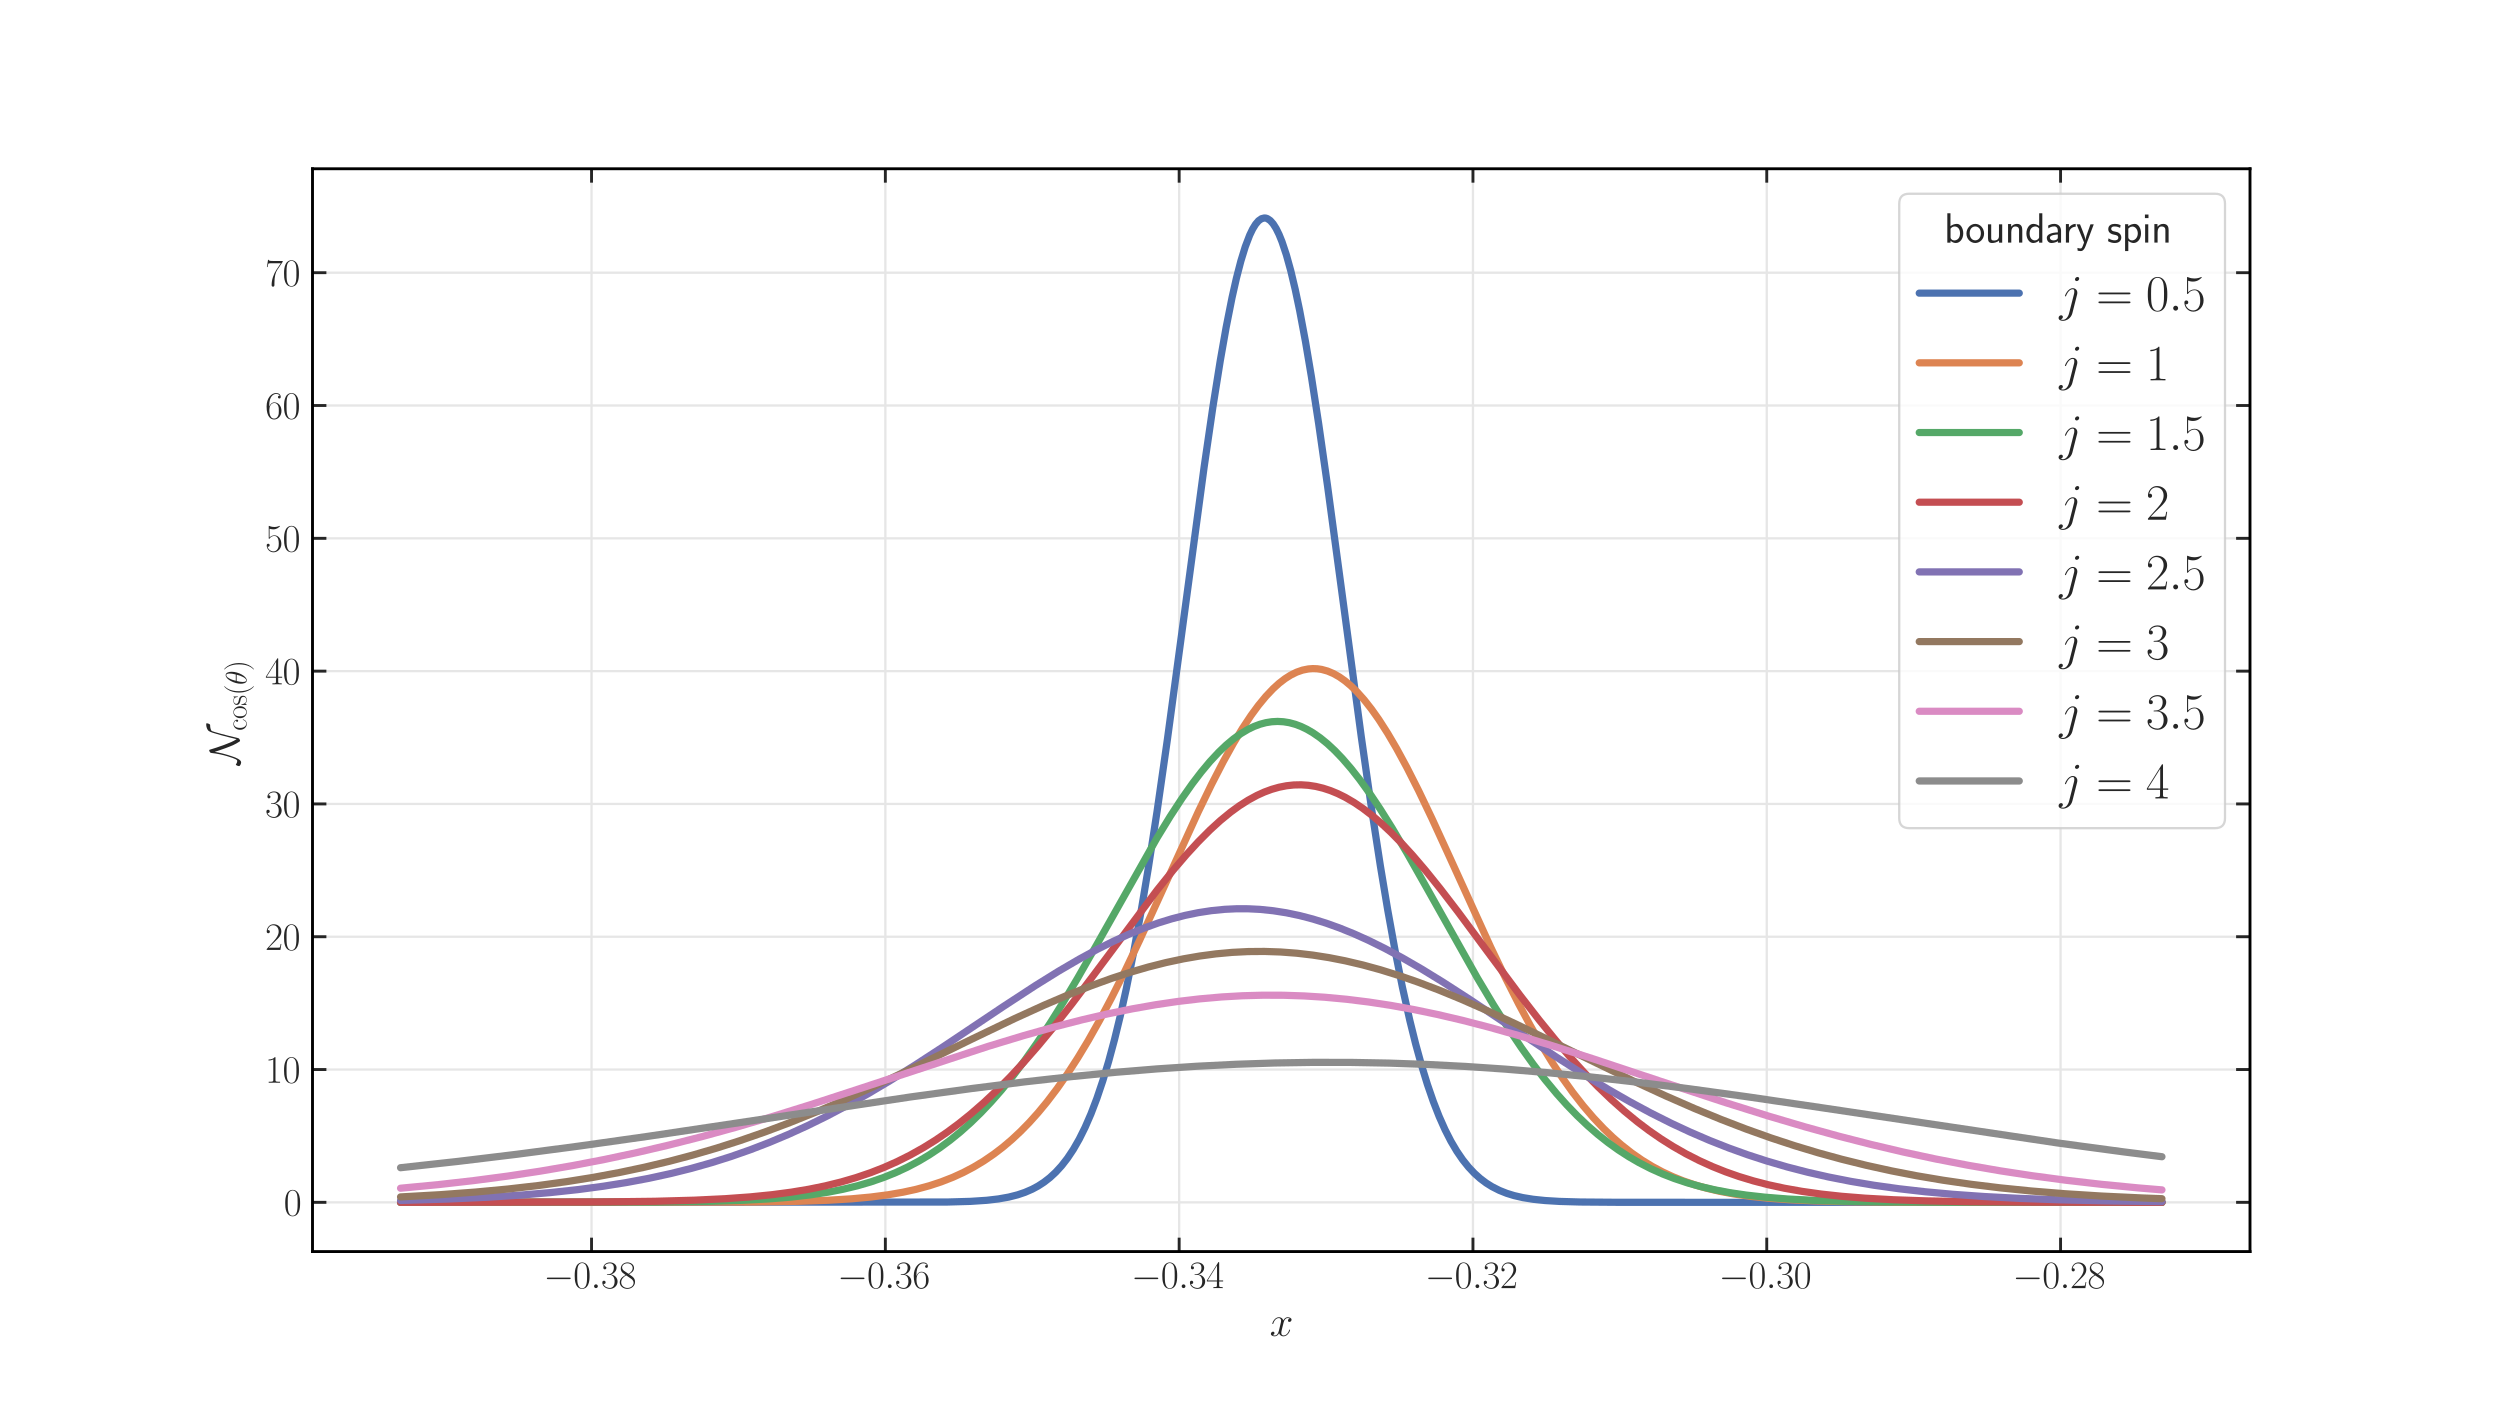 <?xml version="1.0" encoding="utf-8" standalone="no"?>
<!DOCTYPE svg PUBLIC "-//W3C//DTD SVG 1.1//EN"
  "http://www.w3.org/Graphics/SVG/1.1/DTD/svg11.dtd">
<svg xmlns:xlink="http://www.w3.org/1999/xlink" width="864pt" height="486pt" viewBox="0 0 864 486" xmlns="http://www.w3.org/2000/svg" version="1.1">
 <defs>
  <style type="text/css">*{stroke-linejoin: round; stroke-linecap: butt}</style>
 </defs>
 <g id="figure_1">
  <g id="patch_1">
   <path d="M 0 486 
L 864 486 
L 864 0 
L 0 0 
z
" style="fill: #ffffff"/>
  </g>
  <g id="axes_1">
   <g id="patch_2">
    <path d="M 108 432.54 
L 777.6 432.54 
L 777.6 58.32 
L 108 58.32 
z
" style="fill: #ffffff"/>
   </g>
   <g id="matplotlib.axis_1">
    <g id="xtick_1">
     <g id="line2d_1">
      <path d="M 204.437 432.54 
L 204.437 58.32 
" clip-path="url(#p9a3d0791ea)" style="fill: none; stroke: #e6e6e6; stroke-width: 0.8; stroke-linecap: round"/>
     </g>
     <g id="line2d_2">
      <defs>
       <path id="m552bf33a41" d="M 0 0 
L 0 -4.8 
" style="stroke: #262626"/>
      </defs>
      <g>
       <use xlink:href="#m552bf33a41" x="204.437" y="432.54" style="fill: #262626; stroke: #262626"/>
      </g>
     </g>
     <g id="line2d_3">
      <defs>
       <path id="m130a69d80a" d="M 0 0 
L 0 4.8 
" style="stroke: #262626"/>
      </defs>
      <g>
       <use xlink:href="#m130a69d80a" x="204.437" y="58.32" style="fill: #262626; stroke: #262626"/>
      </g>
     </g>
     <g id="text_1">
      <!-- $\mathdefault{−0.38}$ -->
      <g style="fill: #262626" transform="translate(187.877 445.172) scale(0.132 -0.132)">
       <defs>
        <path id="CMSY10-0" d="M 4218 1472 
C 4326 1472 4442 1472 4442 1600 
C 4442 1728 4326 1728 4218 1728 
L 755 1728 
C 646 1728 531 1728 531 1600 
C 531 1472 646 1472 755 1472 
L 4218 1472 
z
" transform="scale(0.016)"/>
        <path id="CMR17-30" d="M 2688 2038 
C 2688 2430 2682 3099 2413 3613 
C 2176 4063 1798 4224 1466 4224 
C 1158 4224 768 4082 525 3620 
C 269 3137 243 2539 243 2038 
C 243 1671 250 1112 448 623 
C 723 -39 1216 -128 1466 -128 
C 1760 -128 2208 -7 2470 604 
C 2662 1048 2688 1568 2688 2038 
z
M 1466 -26 
C 1056 -26 813 328 723 816 
C 653 1196 653 1749 653 2109 
C 653 2604 653 3015 736 3407 
C 858 3954 1216 4121 1466 4121 
C 1728 4121 2067 3947 2189 3420 
C 2272 3054 2278 2623 2278 2109 
C 2278 1691 2278 1176 2202 797 
C 2067 96 1690 -26 1466 -26 
z
" transform="scale(0.016)"/>
        <path id="CMMI12-3a" d="M 1178 307 
C 1178 492 1024 620 870 620 
C 685 620 557 467 557 313 
C 557 128 710 0 864 0 
C 1050 0 1178 153 1178 307 
z
" transform="scale(0.016)"/>
        <path id="CMR17-33" d="M 1414 2176 
C 1984 2176 2234 1673 2234 1094 
C 2234 322 1824 25 1453 25 
C 1114 25 563 193 390 691 
C 422 678 454 678 486 678 
C 640 678 755 780 755 947 
C 755 1132 614 1216 486 1216 
C 378 1216 211 1164 211 927 
C 211 335 787 -128 1466 -128 
C 2176 -128 2720 432 2720 1087 
C 2720 1718 2208 2176 1600 2246 
C 2086 2347 2554 2776 2554 3353 
C 2554 3856 2048 4224 1472 4224 
C 890 4224 378 3862 378 3347 
C 378 3123 544 3084 627 3084 
C 762 3084 877 3167 877 3334 
C 877 3500 762 3584 627 3584 
C 602 3584 570 3584 544 3571 
C 730 3999 1235 4076 1459 4076 
C 1683 4076 2106 3966 2106 3347 
C 2106 3167 2080 2851 1862 2574 
C 1670 2329 1453 2316 1242 2297 
C 1210 2297 1062 2284 1037 2284 
C 992 2278 966 2272 966 2227 
C 966 2182 973 2176 1101 2176 
L 1414 2176 
z
" transform="scale(0.016)"/>
        <path id="CMR17-38" d="M 1741 2289 
C 2144 2494 2554 2803 2554 3298 
C 2554 3884 1990 4224 1472 4224 
C 890 4224 378 3800 378 3215 
C 378 3054 416 2777 666 2533 
C 730 2469 998 2276 1171 2154 
C 883 2006 211 1652 211 945 
C 211 282 838 -128 1459 -128 
C 2144 -128 2720 366 2720 1022 
C 2720 1607 2330 1877 2074 2051 
L 1741 2289 
z
M 902 2855 
C 851 2887 595 3086 595 3388 
C 595 3781 998 4076 1459 4076 
C 1965 4076 2336 3716 2336 3298 
C 2336 2700 1670 2359 1638 2359 
C 1632 2359 1626 2359 1574 2398 
L 902 2855 
z
M 2080 1536 
C 2176 1466 2483 1253 2483 861 
C 2483 385 2010 25 1472 25 
C 890 25 448 443 448 951 
C 448 1459 838 1884 1280 2083 
L 2080 1536 
z
" transform="scale(0.016)"/>
       </defs>
       <use xlink:href="#CMSY10-0" transform="scale(0.996)"/>
       <use xlink:href="#CMR17-30" transform="translate(77.487 0) scale(0.996)"/>
       <use xlink:href="#CMMI12-3a" transform="translate(123.178 0) scale(0.996)"/>
       <use xlink:href="#CMR17-33" transform="translate(150.275 0) scale(0.996)"/>
       <use xlink:href="#CMR17-38" transform="translate(195.966 0) scale(0.996)"/>
      </g>
     </g>
    </g>
    <g id="xtick_2">
     <g id="line2d_4">
      <path d="M 305.976 432.54 
L 305.976 58.32 
" clip-path="url(#p9a3d0791ea)" style="fill: none; stroke: #e6e6e6; stroke-width: 0.8; stroke-linecap: round"/>
     </g>
     <g id="line2d_5">
      <g>
       <use xlink:href="#m552bf33a41" x="305.976" y="432.54" style="fill: #262626; stroke: #262626"/>
      </g>
     </g>
     <g id="line2d_6">
      <g>
       <use xlink:href="#m130a69d80a" x="305.976" y="58.32" style="fill: #262626; stroke: #262626"/>
      </g>
     </g>
     <g id="text_2">
      <!-- $\mathdefault{−0.36}$ -->
      <g style="fill: #262626" transform="translate(289.416 445.172) scale(0.132 -0.132)">
       <defs>
        <path id="CMR17-36" d="M 678 2198 
C 678 3712 1395 4076 1811 4076 
C 1946 4076 2272 4049 2400 3782 
C 2298 3782 2106 3782 2106 3558 
C 2106 3385 2246 3328 2336 3328 
C 2394 3328 2566 3353 2566 3571 
C 2566 3987 2246 4224 1805 4224 
C 1043 4224 243 3411 243 2011 
C 243 257 966 -128 1478 -128 
C 2099 -128 2688 431 2688 1295 
C 2688 2101 2170 2688 1517 2688 
C 1126 2688 838 2430 678 1979 
L 678 2198 
z
M 1478 25 
C 691 25 691 1212 691 1450 
C 691 1914 909 2585 1504 2585 
C 1613 2585 1926 2585 2138 2140 
C 2253 1889 2253 1624 2253 1302 
C 2253 954 2253 696 2118 438 
C 1978 173 1773 25 1478 25 
z
" transform="scale(0.016)"/>
       </defs>
       <use xlink:href="#CMSY10-0" transform="scale(0.996)"/>
       <use xlink:href="#CMR17-30" transform="translate(77.487 0) scale(0.996)"/>
       <use xlink:href="#CMMI12-3a" transform="translate(123.178 0) scale(0.996)"/>
       <use xlink:href="#CMR17-33" transform="translate(150.275 0) scale(0.996)"/>
       <use xlink:href="#CMR17-36" transform="translate(195.966 0) scale(0.996)"/>
      </g>
     </g>
    </g>
    <g id="xtick_3">
     <g id="line2d_7">
      <path d="M 407.515 432.54 
L 407.515 58.32 
" clip-path="url(#p9a3d0791ea)" style="fill: none; stroke: #e6e6e6; stroke-width: 0.8; stroke-linecap: round"/>
     </g>
     <g id="line2d_8">
      <g>
       <use xlink:href="#m552bf33a41" x="407.515" y="432.54" style="fill: #262626; stroke: #262626"/>
      </g>
     </g>
     <g id="line2d_9">
      <g>
       <use xlink:href="#m130a69d80a" x="407.515" y="58.32" style="fill: #262626; stroke: #262626"/>
      </g>
     </g>
     <g id="text_3">
      <!-- $\mathdefault{−0.34}$ -->
      <g style="fill: #262626" transform="translate(390.955 445.172) scale(0.132 -0.132)">
       <defs>
        <path id="CMR17-34" d="M 2150 4147 
C 2150 4281 2144 4288 2029 4288 
L 128 1254 
L 128 1088 
L 1779 1088 
L 1779 460 
C 1779 230 1766 166 1318 166 
L 1197 166 
L 1197 0 
C 1402 12 1747 12 1965 12 
C 2182 12 2528 12 2733 0 
L 2733 166 
L 2611 166 
C 2163 166 2150 230 2150 460 
L 2150 1088 
L 2803 1088 
L 2803 1254 
L 2150 1254 
L 2150 4147 
z
M 1798 3723 
L 1798 1254 
L 256 1254 
L 1798 3723 
z
" transform="scale(0.016)"/>
       </defs>
       <use xlink:href="#CMSY10-0" transform="scale(0.996)"/>
       <use xlink:href="#CMR17-30" transform="translate(77.487 0) scale(0.996)"/>
       <use xlink:href="#CMMI12-3a" transform="translate(123.178 0) scale(0.996)"/>
       <use xlink:href="#CMR17-33" transform="translate(150.275 0) scale(0.996)"/>
       <use xlink:href="#CMR17-34" transform="translate(195.966 0) scale(0.996)"/>
      </g>
     </g>
    </g>
    <g id="xtick_4">
     <g id="line2d_10">
      <path d="M 509.054 432.54 
L 509.054 58.32 
" clip-path="url(#p9a3d0791ea)" style="fill: none; stroke: #e6e6e6; stroke-width: 0.8; stroke-linecap: round"/>
     </g>
     <g id="line2d_11">
      <g>
       <use xlink:href="#m552bf33a41" x="509.054" y="432.54" style="fill: #262626; stroke: #262626"/>
      </g>
     </g>
     <g id="line2d_12">
      <g>
       <use xlink:href="#m130a69d80a" x="509.054" y="58.32" style="fill: #262626; stroke: #262626"/>
      </g>
     </g>
     <g id="text_4">
      <!-- $\mathdefault{−0.32}$ -->
      <g style="fill: #262626" transform="translate(492.494 445.172) scale(0.132 -0.132)">
       <defs>
        <path id="CMR17-32" d="M 2669 990 
L 2554 990 
C 2490 537 2438 460 2413 422 
C 2381 371 1920 371 1830 371 
L 602 371 
C 832 620 1280 1073 1824 1596 
C 2214 1966 2669 2400 2669 3033 
C 2669 3788 2067 4224 1395 4224 
C 691 4224 262 3603 262 3027 
C 262 2777 448 2745 525 2745 
C 589 2745 781 2783 781 3007 
C 781 3206 614 3264 525 3264 
C 486 3264 448 3257 422 3244 
C 544 3788 915 4057 1306 4057 
C 1862 4057 2227 3616 2227 3033 
C 2227 2477 1901 1998 1536 1583 
L 262 147 
L 262 0 
L 2515 0 
L 2669 990 
z
" transform="scale(0.016)"/>
       </defs>
       <use xlink:href="#CMSY10-0" transform="scale(0.996)"/>
       <use xlink:href="#CMR17-30" transform="translate(77.487 0) scale(0.996)"/>
       <use xlink:href="#CMMI12-3a" transform="translate(123.178 0) scale(0.996)"/>
       <use xlink:href="#CMR17-33" transform="translate(150.275 0) scale(0.996)"/>
       <use xlink:href="#CMR17-32" transform="translate(195.966 0) scale(0.996)"/>
      </g>
     </g>
    </g>
    <g id="xtick_5">
     <g id="line2d_13">
      <path d="M 610.593 432.54 
L 610.593 58.32 
" clip-path="url(#p9a3d0791ea)" style="fill: none; stroke: #e6e6e6; stroke-width: 0.8; stroke-linecap: round"/>
     </g>
     <g id="line2d_14">
      <g>
       <use xlink:href="#m552bf33a41" x="610.593" y="432.54" style="fill: #262626; stroke: #262626"/>
      </g>
     </g>
     <g id="line2d_15">
      <g>
       <use xlink:href="#m130a69d80a" x="610.593" y="58.32" style="fill: #262626; stroke: #262626"/>
      </g>
     </g>
     <g id="text_5">
      <!-- $\mathdefault{−0.30}$ -->
      <g style="fill: #262626" transform="translate(594.033 445.172) scale(0.132 -0.132)">
       <use xlink:href="#CMSY10-0" transform="scale(0.996)"/>
       <use xlink:href="#CMR17-30" transform="translate(77.487 0) scale(0.996)"/>
       <use xlink:href="#CMMI12-3a" transform="translate(123.178 0) scale(0.996)"/>
       <use xlink:href="#CMR17-33" transform="translate(150.275 0) scale(0.996)"/>
       <use xlink:href="#CMR17-30" transform="translate(195.966 0) scale(0.996)"/>
      </g>
     </g>
    </g>
    <g id="xtick_6">
     <g id="line2d_16">
      <path d="M 712.133 432.54 
L 712.133 58.32 
" clip-path="url(#p9a3d0791ea)" style="fill: none; stroke: #e6e6e6; stroke-width: 0.8; stroke-linecap: round"/>
     </g>
     <g id="line2d_17">
      <g>
       <use xlink:href="#m552bf33a41" x="712.133" y="432.54" style="fill: #262626; stroke: #262626"/>
      </g>
     </g>
     <g id="line2d_18">
      <g>
       <use xlink:href="#m130a69d80a" x="712.133" y="58.32" style="fill: #262626; stroke: #262626"/>
      </g>
     </g>
     <g id="text_6">
      <!-- $\mathdefault{−0.28}$ -->
      <g style="fill: #262626" transform="translate(695.573 445.172) scale(0.132 -0.132)">
       <use xlink:href="#CMSY10-0" transform="scale(0.996)"/>
       <use xlink:href="#CMR17-30" transform="translate(77.487 0) scale(0.996)"/>
       <use xlink:href="#CMMI12-3a" transform="translate(123.178 0) scale(0.996)"/>
       <use xlink:href="#CMR17-32" transform="translate(150.275 0) scale(0.996)"/>
       <use xlink:href="#CMR17-38" transform="translate(195.966 0) scale(0.996)"/>
      </g>
     </g>
    </g>
    <g id="text_7">
     <!-- $x$ -->
     <g style="fill: #262626" transform="translate(438.809 461.692) scale(0.144 -0.144)">
      <defs>
       <path id="CMMI12-78" d="M 3034 2624 
C 2829 2585 2752 2431 2752 2310 
C 2752 2156 2874 2105 2963 2105 
C 3155 2105 3290 2271 3290 2444 
C 3290 2694 2982 2816 2714 2816 
C 2323 2816 2106 2451 2048 2329 
C 1901 2790 1504 2816 1389 2816 
C 736 2816 390 1993 390 1849 
C 390 1823 416 1790 461 1790 
C 512 1790 525 1829 538 1855 
C 755 2572 1184 2687 1370 2687 
C 1658 2687 1715 2438 1715 2284 
C 1715 2143 1677 1993 1600 1678 
L 1382 778 
C 1286 390 1101 64 762 64 
C 730 64 570 64 435 126 
C 666 166 717 358 717 435 
C 717 563 621 640 499 640 
C 346 640 179 505 179 300 
C 179 57 480 -64 755 -64 
C 1062 -64 1280 153 1414 415 
C 1517 64 1837 -64 2074 -64 
C 2726 -64 3072 751 3072 896 
C 3072 929 3046 955 3008 955 
C 2950 955 2944 922 2925 870 
C 2752 300 2381 64 2093 64 
C 1869 64 1747 204 1747 467 
C 1747 607 1773 712 1875 1146 
L 2099 2039 
C 2195 2425 2413 2687 2707 2687 
C 2720 2687 2899 2687 3034 2624 
z
" transform="scale(0.016)"/>
      </defs>
      <use xlink:href="#CMMI12-78" transform="scale(0.996)"/>
     </g>
    </g>
   </g>
   <g id="matplotlib.axis_2">
    <g id="ytick_1">
     <g id="line2d_19">
      <path d="M 108 415.53 
L 777.6 415.53 
" clip-path="url(#p9a3d0791ea)" style="fill: none; stroke: #e6e6e6; stroke-width: 0.8; stroke-linecap: round"/>
     </g>
     <g id="line2d_20">
      <defs>
       <path id="mebd34996e8" d="M 0 0 
L 4.8 0 
" style="stroke: #262626"/>
      </defs>
      <g>
       <use xlink:href="#mebd34996e8" x="108" y="415.53" style="fill: #262626; stroke: #262626"/>
      </g>
     </g>
     <g id="line2d_21">
      <defs>
       <path id="me2dba682f2" d="M 0 0 
L -4.8 0 
" style="stroke: #262626"/>
      </defs>
      <g>
       <use xlink:href="#me2dba682f2" x="777.6" y="415.53" style="fill: #262626; stroke: #262626"/>
      </g>
     </g>
     <g id="text_8">
      <!-- $\mathdefault{0}$ -->
      <g style="fill: #262626" transform="translate(98.062 420.096) scale(0.132 -0.132)">
       <use xlink:href="#CMR17-30" transform="scale(0.996)"/>
      </g>
     </g>
    </g>
    <g id="ytick_2">
     <g id="line2d_22">
      <path d="M 108 369.633 
L 777.6 369.633 
" clip-path="url(#p9a3d0791ea)" style="fill: none; stroke: #e6e6e6; stroke-width: 0.8; stroke-linecap: round"/>
     </g>
     <g id="line2d_23">
      <g>
       <use xlink:href="#mebd34996e8" x="108" y="369.633" style="fill: #262626; stroke: #262626"/>
      </g>
     </g>
     <g id="line2d_24">
      <g>
       <use xlink:href="#me2dba682f2" x="777.6" y="369.633" style="fill: #262626; stroke: #262626"/>
      </g>
     </g>
     <g id="text_9">
      <!-- $\mathdefault{10}$ -->
      <g style="fill: #262626" transform="translate(91.623 374.199) scale(0.132 -0.132)">
       <defs>
        <path id="CMR17-31" d="M 1702 4083 
C 1702 4217 1696 4224 1606 4224 
C 1357 3927 979 3833 621 3820 
C 602 3820 570 3820 563 3808 
C 557 3795 557 3782 557 3648 
C 755 3648 1088 3686 1344 3839 
L 1344 467 
C 1344 243 1331 166 781 166 
L 589 166 
L 589 0 
C 896 6 1216 12 1523 12 
C 1830 12 2150 6 2458 0 
L 2458 166 
L 2266 166 
C 1715 166 1702 236 1702 467 
L 1702 4083 
z
" transform="scale(0.016)"/>
       </defs>
       <use xlink:href="#CMR17-31" transform="scale(0.996)"/>
       <use xlink:href="#CMR17-30" transform="translate(45.69 0) scale(0.996)"/>
      </g>
     </g>
    </g>
    <g id="ytick_3">
     <g id="line2d_25">
      <path d="M 108 323.736 
L 777.6 323.736 
" clip-path="url(#p9a3d0791ea)" style="fill: none; stroke: #e6e6e6; stroke-width: 0.8; stroke-linecap: round"/>
     </g>
     <g id="line2d_26">
      <g>
       <use xlink:href="#mebd34996e8" x="108" y="323.736" style="fill: #262626; stroke: #262626"/>
      </g>
     </g>
     <g id="line2d_27">
      <g>
       <use xlink:href="#me2dba682f2" x="777.6" y="323.736" style="fill: #262626; stroke: #262626"/>
      </g>
     </g>
     <g id="text_10">
      <!-- $\mathdefault{20}$ -->
      <g style="fill: #262626" transform="translate(91.623 328.302) scale(0.132 -0.132)">
       <use xlink:href="#CMR17-32" transform="scale(0.996)"/>
       <use xlink:href="#CMR17-30" transform="translate(45.69 0) scale(0.996)"/>
      </g>
     </g>
    </g>
    <g id="ytick_4">
     <g id="line2d_28">
      <path d="M 108 277.839 
L 777.6 277.839 
" clip-path="url(#p9a3d0791ea)" style="fill: none; stroke: #e6e6e6; stroke-width: 0.8; stroke-linecap: round"/>
     </g>
     <g id="line2d_29">
      <g>
       <use xlink:href="#mebd34996e8" x="108" y="277.839" style="fill: #262626; stroke: #262626"/>
      </g>
     </g>
     <g id="line2d_30">
      <g>
       <use xlink:href="#me2dba682f2" x="777.6" y="277.839" style="fill: #262626; stroke: #262626"/>
      </g>
     </g>
     <g id="text_11">
      <!-- $\mathdefault{30}$ -->
      <g style="fill: #262626" transform="translate(91.623 282.405) scale(0.132 -0.132)">
       <use xlink:href="#CMR17-33" transform="scale(0.996)"/>
       <use xlink:href="#CMR17-30" transform="translate(45.69 0) scale(0.996)"/>
      </g>
     </g>
    </g>
    <g id="ytick_5">
     <g id="line2d_31">
      <path d="M 108 231.942 
L 777.6 231.942 
" clip-path="url(#p9a3d0791ea)" style="fill: none; stroke: #e6e6e6; stroke-width: 0.8; stroke-linecap: round"/>
     </g>
     <g id="line2d_32">
      <g>
       <use xlink:href="#mebd34996e8" x="108" y="231.942" style="fill: #262626; stroke: #262626"/>
      </g>
     </g>
     <g id="line2d_33">
      <g>
       <use xlink:href="#me2dba682f2" x="777.6" y="231.942" style="fill: #262626; stroke: #262626"/>
      </g>
     </g>
     <g id="text_12">
      <!-- $\mathdefault{40}$ -->
      <g style="fill: #262626" transform="translate(91.623 236.508) scale(0.132 -0.132)">
       <use xlink:href="#CMR17-34" transform="scale(0.996)"/>
       <use xlink:href="#CMR17-30" transform="translate(45.69 0) scale(0.996)"/>
      </g>
     </g>
    </g>
    <g id="ytick_6">
     <g id="line2d_34">
      <path d="M 108 186.045 
L 777.6 186.045 
" clip-path="url(#p9a3d0791ea)" style="fill: none; stroke: #e6e6e6; stroke-width: 0.8; stroke-linecap: round"/>
     </g>
     <g id="line2d_35">
      <g>
       <use xlink:href="#mebd34996e8" x="108" y="186.045" style="fill: #262626; stroke: #262626"/>
      </g>
     </g>
     <g id="line2d_36">
      <g>
       <use xlink:href="#me2dba682f2" x="777.6" y="186.045" style="fill: #262626; stroke: #262626"/>
      </g>
     </g>
     <g id="text_13">
      <!-- $\mathdefault{50}$ -->
      <g style="fill: #262626" transform="translate(91.623 190.611) scale(0.132 -0.132)">
       <defs>
        <path id="CMR17-35" d="M 730 3750 
C 794 3724 1056 3641 1325 3641 
C 1920 3641 2246 3961 2432 4140 
C 2432 4191 2432 4224 2394 4224 
C 2387 4224 2374 4224 2323 4198 
C 2099 4102 1837 4032 1517 4032 
C 1325 4032 1037 4055 723 4191 
C 653 4224 640 4224 634 4224 
C 602 4224 595 4217 595 4090 
L 595 2231 
C 595 2113 595 2080 659 2080 
C 691 2080 704 2093 736 2139 
C 941 2435 1222 2560 1542 2560 
C 1766 2560 2246 2415 2246 1293 
C 2246 1087 2246 716 2054 422 
C 1894 159 1645 25 1370 25 
C 947 25 518 319 403 812 
C 429 806 480 793 506 793 
C 589 793 749 838 749 1036 
C 749 1209 627 1280 506 1280 
C 358 1280 262 1190 262 1011 
C 262 454 704 -128 1382 -128 
C 2042 -128 2669 441 2669 1267 
C 2669 2054 2170 2662 1549 2662 
C 1222 2662 947 2540 730 2304 
L 730 3750 
z
" transform="scale(0.016)"/>
       </defs>
       <use xlink:href="#CMR17-35" transform="scale(0.996)"/>
       <use xlink:href="#CMR17-30" transform="translate(45.69 0) scale(0.996)"/>
      </g>
     </g>
    </g>
    <g id="ytick_7">
     <g id="line2d_37">
      <path d="M 108 140.148 
L 777.6 140.148 
" clip-path="url(#p9a3d0791ea)" style="fill: none; stroke: #e6e6e6; stroke-width: 0.8; stroke-linecap: round"/>
     </g>
     <g id="line2d_38">
      <g>
       <use xlink:href="#mebd34996e8" x="108" y="140.148" style="fill: #262626; stroke: #262626"/>
      </g>
     </g>
     <g id="line2d_39">
      <g>
       <use xlink:href="#me2dba682f2" x="777.6" y="140.148" style="fill: #262626; stroke: #262626"/>
      </g>
     </g>
     <g id="text_14">
      <!-- $\mathdefault{60}$ -->
      <g style="fill: #262626" transform="translate(91.623 144.714) scale(0.132 -0.132)">
       <use xlink:href="#CMR17-36" transform="scale(0.996)"/>
       <use xlink:href="#CMR17-30" transform="translate(45.69 0) scale(0.996)"/>
      </g>
     </g>
    </g>
    <g id="ytick_8">
     <g id="line2d_40">
      <path d="M 108 94.251 
L 777.6 94.251 
" clip-path="url(#p9a3d0791ea)" style="fill: none; stroke: #e6e6e6; stroke-width: 0.8; stroke-linecap: round"/>
     </g>
     <g id="line2d_41">
      <g>
       <use xlink:href="#mebd34996e8" x="108" y="94.251" style="fill: #262626; stroke: #262626"/>
      </g>
     </g>
     <g id="line2d_42">
      <g>
       <use xlink:href="#me2dba682f2" x="777.6" y="94.251" style="fill: #262626; stroke: #262626"/>
      </g>
     </g>
     <g id="text_15">
      <!-- $\mathdefault{70}$ -->
      <g style="fill: #262626" transform="translate(91.623 98.817) scale(0.132 -0.132)">
       <defs>
        <path id="CMR17-37" d="M 2886 3955 
L 2886 4096 
L 1382 4096 
C 634 4096 621 4166 595 4288 
L 480 4288 
L 294 3104 
L 410 3104 
C 429 3226 474 3552 550 3673 
C 589 3724 1062 3724 1171 3724 
L 2579 3724 
L 1869 2670 
C 1395 1961 1069 1003 1069 166 
C 1069 89 1069 -128 1299 -128 
C 1530 -128 1530 89 1530 172 
L 1530 466 
C 1530 1514 1709 2204 2003 2644 
L 2886 3955 
z
" transform="scale(0.016)"/>
       </defs>
       <use xlink:href="#CMR17-37" transform="scale(0.996)"/>
       <use xlink:href="#CMR17-30" transform="translate(45.69 0) scale(0.996)"/>
      </g>
     </g>
    </g>
    <g id="text_16">
     <!-- $\mathcal{N}_{\cos (\theta)}$ -->
     <g style="fill: #262626" transform="translate(82.602 264.336) rotate(-90) scale(0.144 -0.144)">
      <defs>
       <path id="CMSY10-4e" d="M 1958 3657 
C 2074 3326 2214 2848 2502 2065 
C 2906 982 3085 587 3475 -20 
C 3565 -154 3571 -160 3629 -160 
C 3718 -160 3853 -84 3923 -32 
C 4013 51 4019 57 4090 370 
C 4474 2046 4960 3791 5088 4084 
C 5094 4097 5222 4339 6010 4352 
C 6138 4358 6259 4697 6259 4838 
C 6259 4940 6221 4940 6131 4940 
C 5491 4940 5203 4672 5126 4588 
C 4947 4358 4794 3893 4499 2829 
C 4275 2014 4070 1186 3872 364 
C 3520 893 3322 1396 3014 2218 
C 2675 3122 2470 3785 2298 4358 
C 2259 4486 2253 4492 2195 4492 
C 2182 4492 2054 4492 1869 4339 
C 1805 4282 1798 4224 1792 4154 
C 1613 2460 1011 784 838 479 
C 787 383 710 268 582 268 
C 518 268 269 300 102 453 
C 70 479 58 479 51 479 
C -51 479 -186 160 -186 6 
C -186 -192 205 -320 384 -320 
C 794 -320 1120 580 1222 873 
C 1638 2026 1837 2976 1958 3657 
z
" transform="scale(0.016)"/>
       <path id="CMR17-63" d="M 2234 2240 
C 2112 2240 1933 2240 1933 2015 
C 1933 1836 2080 1785 2163 1785 
C 2208 1785 2394 1804 2394 2028 
C 2394 2476 1958 2816 1466 2816 
C 787 2816 211 2201 211 1379 
C 211 521 813 -64 1466 -64 
C 2259 -64 2458 676 2458 747 
C 2458 773 2451 792 2406 792 
C 2362 792 2355 786 2330 702 
C 2163 180 1798 51 1523 51 
C 1114 51 621 431 621 1385 
C 621 2358 1094 2700 1472 2700 
C 1722 2700 2093 2582 2234 2240 
z
" transform="scale(0.016)"/>
       <path id="CMR17-6f" d="M 2758 1356 
C 2758 2176 2163 2816 1466 2816 
C 768 2816 173 2176 173 1356 
C 173 550 768 -64 1466 -64 
C 2163 -64 2758 550 2758 1356 
z
M 1466 51 
C 1165 51 909 230 762 480 
C 602 768 582 1126 582 1408 
C 582 1676 595 2009 762 2297 
C 890 2508 1139 2713 1466 2713 
C 1754 2713 1997 2553 2150 2329 
C 2349 2028 2349 1606 2349 1408 
C 2349 1158 2336 774 2163 467 
C 1984 172 1709 51 1466 51 
z
" transform="scale(0.016)"/>
       <path id="CMR17-73" d="M 1978 2688 
C 1978 2803 1971 2809 1933 2809 
C 1907 2809 1901 2803 1824 2707 
C 1805 2681 1747 2617 1728 2592 
C 1523 2809 1235 2816 1126 2816 
C 416 2816 160 2444 160 2073 
C 160 1497 813 1363 998 1324 
C 1402 1241 1542 1216 1677 1100 
C 1760 1024 1901 883 1901 652 
C 1901 384 1747 38 1158 38 
C 602 38 403 460 288 1024 
C 269 1113 269 1120 218 1120 
C 166 1120 160 1113 160 985 
L 160 64 
C 160 -52 166 -58 205 -58 
C 237 -58 243 -52 275 0 
C 314 57 410 211 448 275 
C 576 102 800 -64 1158 -64 
C 1792 -64 2131 281 2131 780 
C 2131 1107 1958 1280 1875 1356 
C 1683 1555 1459 1600 1190 1651 
C 838 1728 390 1817 390 2208 
C 390 2374 480 2726 1126 2726 
C 1811 2726 1850 2086 1862 1881 
C 1869 1849 1901 1843 1920 1843 
C 1978 1843 1978 1862 1978 1971 
L 1978 2688 
z
" transform="scale(0.016)"/>
       <path id="CMR17-28" d="M 1958 -1562 
C 1958 -1556 1958 -1543 1939 -1524 
C 1645 -1223 858 -403 858 1596 
C 858 3595 1632 4408 1946 4729 
C 1946 4735 1958 4748 1958 4767 
C 1958 4787 1939 4800 1914 4800 
C 1843 4800 1299 4325 986 3620 
C 666 2909 576 2218 576 1603 
C 576 1141 621 360 1005 -467 
C 1312 -1133 1837 -1600 1914 -1600 
C 1946 -1600 1958 -1588 1958 -1562 
z
" transform="scale(0.016)"/>
       <path id="CMMI12-12" d="M 2835 3200 
C 2835 3849 2630 4480 2106 4480 
C 1210 4480 256 2615 256 1215 
C 256 922 320 -64 992 -64 
C 1862 -64 2835 1755 2835 3200 
z
M 896 2304 
C 992 2679 1126 3213 1382 3665 
C 1594 4046 1818 4351 2099 4351 
C 2310 4351 2451 4173 2451 3563 
C 2451 3334 2432 3016 2246 2304 
L 896 2304 
z
M 2202 2112 
C 2042 1488 1907 1088 1677 687 
C 1491 362 1267 64 998 64 
C 800 64 640 216 640 846 
C 640 1259 742 1692 845 2112 
L 2202 2112 
z
" transform="scale(0.016)"/>
       <path id="CMR17-29" d="M 1683 1596 
C 1683 2057 1638 2839 1254 3665 
C 947 4332 422 4800 346 4800 
C 326 4800 301 4793 301 4761 
C 301 4748 307 4742 314 4729 
C 621 4408 1402 3595 1402 1603 
C 1402 -396 627 -1210 314 -1530 
C 307 -1543 301 -1549 301 -1562 
C 301 -1594 326 -1600 346 -1600 
C 416 -1600 960 -1127 1274 -422 
C 1594 289 1683 981 1683 1596 
z
" transform="scale(0.016)"/>
      </defs>
      <use xlink:href="#CMSY10-4e" transform="scale(0.996)"/>
      <use xlink:href="#CMR17-63" transform="translate(81.743 -17.925) scale(0.697)"/>
      <use xlink:href="#CMR17-6f" transform="translate(110.082 -17.925) scale(0.697)"/>
      <use xlink:href="#CMR17-73" transform="translate(142.066 -17.925) scale(0.697)"/>
      <use xlink:href="#CMR17-28" transform="translate(167.126 -17.925) scale(0.697)"/>
      <use xlink:href="#CMMI12-12" transform="translate(191.823 -17.925) scale(0.697)"/>
      <use xlink:href="#CMR17-29" transform="translate(225.541 -17.925) scale(0.697)"/>
     </g>
    </g>
   </g>
   <g id="line2d_43">
    <path d="M 138.436 415.53 
L 327.299 415.423 
L 335.422 415.191 
L 341.007 414.821 
L 345.069 414.347 
L 348.622 413.713 
L 351.669 412.94 
L 354.207 412.083 
L 356.746 410.982 
L 358.776 409.888 
L 360.807 408.57 
L 362.838 406.99 
L 364.869 405.11 
L 366.899 402.886 
L 368.93 400.272 
L 370.961 397.218 
L 372.992 393.674 
L 375.023 389.589 
L 377.053 384.909 
L 379.084 379.584 
L 381.115 373.566 
L 383.146 366.809 
L 385.177 359.277 
L 387.207 350.938 
L 389.238 341.77 
L 391.777 329.135 
L 394.315 315.204 
L 396.854 300.028 
L 399.9 280.306 
L 403.454 255.534 
L 408.023 221.781 
L 416.146 161.407 
L 419.192 140.534 
L 421.731 124.612 
L 423.761 113.097 
L 425.792 102.859 
L 427.315 96.113 
L 428.838 90.234 
L 430.361 85.275 
L 431.885 81.279 
L 432.9 79.17 
L 433.915 77.515 
L 434.931 76.32 
L 435.946 75.591 
L 436.961 75.33 
L 437.469 75.376 
L 437.977 75.539 
L 438.992 76.216 
L 440.008 77.36 
L 441.023 78.964 
L 442.038 81.024 
L 443.054 83.529 
L 444.577 88.101 
L 446.1 93.611 
L 447.623 100.011 
L 449.146 107.243 
L 451.177 118.069 
L 453.208 130.096 
L 455.746 146.545 
L 458.792 167.876 
L 463.362 201.781 
L 470.469 254.725 
L 474.023 279.548 
L 477.069 299.328 
L 479.608 314.557 
L 482.146 328.544 
L 484.685 341.238 
L 487.223 352.625 
L 489.254 360.805 
L 491.285 368.184 
L 493.316 374.793 
L 495.347 380.673 
L 497.377 385.869 
L 499.408 390.429 
L 501.439 394.405 
L 503.47 397.849 
L 505.5 400.813 
L 507.531 403.348 
L 509.562 405.502 
L 511.593 407.32 
L 513.624 408.846 
L 515.654 410.118 
L 518.193 411.405 
L 520.731 412.414 
L 523.27 413.196 
L 526.316 413.898 
L 529.87 414.472 
L 533.931 414.899 
L 539.008 415.209 
L 546.116 415.412 
L 558.808 415.513 
L 608.055 415.53 
L 747.164 415.53 
L 747.164 415.53 
" clip-path="url(#p9a3d0791ea)" style="fill: none; stroke: #4c72b0; stroke-width: 2.5; stroke-linecap: round"/>
   </g>
   <g id="line2d_44">
    <path d="M 138.436 415.53 
L 259.776 415.42 
L 275.514 415.181 
L 286.176 414.807 
L 294.299 414.31 
L 300.899 413.698 
L 306.991 412.905 
L 312.068 412.026 
L 316.638 411.025 
L 321.207 409.787 
L 325.268 408.451 
L 329.33 406.862 
L 332.884 405.236 
L 336.438 403.366 
L 339.992 401.227 
L 343.545 398.796 
L 346.592 396.461 
L 349.638 393.88 
L 352.684 391.039 
L 355.73 387.927 
L 358.776 384.532 
L 361.823 380.847 
L 365.376 376.172 
L 368.93 371.089 
L 372.484 365.598 
L 376.038 359.707 
L 380.1 352.504 
L 384.161 344.833 
L 388.73 335.702 
L 393.807 325.045 
L 400.407 310.639 
L 414.115 280.574 
L 418.684 271.14 
L 422.746 263.256 
L 426.3 256.853 
L 429.346 251.801 
L 432.392 247.204 
L 434.931 243.754 
L 437.469 240.679 
L 440.008 237.999 
L 442.038 236.153 
L 444.069 234.583 
L 446.1 233.295 
L 448.131 232.295 
L 450.162 231.589 
L 452.192 231.18 
L 453.715 231.069 
L 455.239 231.127 
L 456.762 231.353 
L 458.792 231.914 
L 460.823 232.772 
L 462.854 233.92 
L 464.885 235.354 
L 466.916 237.067 
L 468.946 239.05 
L 471.485 241.895 
L 474.023 245.127 
L 476.562 248.722 
L 479.608 253.481 
L 482.654 258.678 
L 486.208 265.226 
L 490.27 273.245 
L 494.839 282.79 
L 500.931 296.067 
L 515.147 327.27 
L 520.224 337.827 
L 524.793 346.844 
L 528.854 354.399 
L 532.916 361.476 
L 536.47 367.25 
L 540.024 372.622 
L 543.578 377.585 
L 547.131 382.141 
L 550.685 386.295 
L 554.239 390.059 
L 557.285 392.987 
L 560.332 395.651 
L 563.885 398.443 
L 567.439 400.916 
L 570.993 403.093 
L 574.547 404.998 
L 578.101 406.655 
L 581.655 408.089 
L 585.716 409.483 
L 589.778 410.648 
L 594.347 411.722 
L 599.424 412.668 
L 605.009 413.465 
L 611.101 414.103 
L 618.209 414.62 
L 626.84 415.017 
L 638.009 415.296 
L 654.255 415.462 
L 687.256 415.526 
L 747.164 415.53 
L 747.164 415.53 
" clip-path="url(#p9a3d0791ea)" style="fill: none; stroke: #dd8452; stroke-width: 2.5; stroke-linecap: round"/>
   </g>
   <g id="line2d_45">
    <path d="M 138.436 415.53 
L 227.283 415.422 
L 245.052 415.182 
L 256.729 414.822 
L 265.868 414.331 
L 273.483 413.708 
L 280.083 412.95 
L 286.176 412.018 
L 291.253 411.03 
L 296.33 409.811 
L 300.899 408.483 
L 305.468 406.905 
L 309.53 405.266 
L 313.591 403.379 
L 317.653 401.222 
L 321.207 399.093 
L 324.761 396.723 
L 328.315 394.099 
L 331.868 391.207 
L 335.422 388.036 
L 338.976 384.576 
L 342.53 380.822 
L 346.084 376.769 
L 350.146 371.771 
L 354.207 366.389 
L 358.269 360.635 
L 362.838 353.744 
L 367.407 346.449 
L 372.484 337.94 
L 379.084 326.397 
L 399.9 289.523 
L 404.469 282.071 
L 408.531 275.863 
L 412.084 270.821 
L 415.131 266.834 
L 418.177 263.189 
L 421.223 259.917 
L 423.761 257.496 
L 426.3 255.367 
L 428.838 253.543 
L 431.377 252.036 
L 433.408 251.064 
L 435.438 250.304 
L 437.469 249.76 
L 439.5 249.433 
L 441.531 249.324 
L 443.562 249.435 
L 445.592 249.764 
L 447.623 250.31 
L 449.654 251.072 
L 451.685 252.046 
L 453.715 253.228 
L 456.254 254.991 
L 458.792 257.062 
L 461.331 259.429 
L 463.869 262.076 
L 466.916 265.602 
L 469.962 269.48 
L 473.516 274.409 
L 477.069 279.72 
L 481.131 286.188 
L 486.208 294.739 
L 492.808 306.37 
L 510.577 337.971 
L 516.162 347.308 
L 521.239 355.34 
L 525.808 362.134 
L 529.87 367.795 
L 533.931 373.08 
L 537.993 377.979 
L 541.547 381.944 
L 545.101 385.612 
L 548.655 388.987 
L 552.208 392.076 
L 555.762 394.889 
L 559.316 397.438 
L 562.87 399.736 
L 566.424 401.798 
L 570.485 403.884 
L 574.547 405.706 
L 578.609 407.286 
L 583.178 408.804 
L 587.747 410.08 
L 592.824 411.249 
L 597.901 412.195 
L 603.486 413.02 
L 610.086 413.759 
L 617.701 414.366 
L 626.332 414.822 
L 636.994 415.16 
L 651.717 415.388 
L 675.579 415.504 
L 746.656 415.53 
L 747.164 415.53 
L 747.164 415.53 
" clip-path="url(#p9a3d0791ea)" style="fill: none; stroke: #55a868; stroke-width: 2.5; stroke-linecap: round"/>
   </g>
   <g id="line2d_46">
    <path d="M 138.436 415.529 
L 205.96 415.413 
L 226.268 415.164 
L 239.976 414.784 
L 250.637 414.271 
L 259.268 413.645 
L 266.883 412.879 
L 273.483 412.007 
L 279.576 410.991 
L 285.16 409.85 
L 290.745 408.475 
L 295.822 406.994 
L 300.899 405.267 
L 305.468 403.479 
L 310.038 401.451 
L 314.607 399.164 
L 319.176 396.601 
L 323.238 394.079 
L 327.299 391.317 
L 331.361 388.308 
L 335.422 385.046 
L 339.992 381.071 
L 344.561 376.774 
L 349.13 372.159 
L 353.699 367.238 
L 358.776 361.433 
L 364.361 354.677 
L 370.453 346.932 
L 378.069 336.845 
L 399.9 307.623 
L 405.484 300.681 
L 410.054 295.345 
L 414.115 290.921 
L 418.177 286.847 
L 421.731 283.604 
L 425.284 280.69 
L 428.331 278.474 
L 431.377 276.533 
L 434.423 274.878 
L 436.961 273.727 
L 439.5 272.789 
L 442.038 272.067 
L 444.577 271.565 
L 447.115 271.285 
L 449.654 271.23 
L 452.192 271.398 
L 454.731 271.789 
L 457.269 272.402 
L 459.808 273.233 
L 462.346 274.279 
L 464.885 275.535 
L 467.931 277.311 
L 470.977 279.369 
L 474.023 281.696 
L 477.069 284.278 
L 480.623 287.588 
L 484.177 291.194 
L 488.239 295.639 
L 492.808 300.995 
L 497.885 307.307 
L 503.977 315.249 
L 513.624 328.26 
L 525.301 343.953 
L 531.901 352.463 
L 537.485 359.331 
L 542.562 365.253 
L 547.639 370.829 
L 552.208 375.529 
L 556.778 379.915 
L 561.347 383.98 
L 565.916 387.72 
L 569.978 390.776 
L 574.039 393.584 
L 578.101 396.15 
L 582.67 398.76 
L 587.239 401.091 
L 591.809 403.161 
L 596.378 404.987 
L 600.947 406.589 
L 606.024 408.128 
L 611.101 409.441 
L 616.686 410.653 
L 622.778 411.734 
L 629.378 412.666 
L 636.486 413.44 
L 644.609 414.093 
L 654.255 414.628 
L 665.932 415.032 
L 680.655 415.305 
L 702.486 415.467 
L 747.164 415.527 
L 747.164 415.527 
" clip-path="url(#p9a3d0791ea)" style="fill: none; stroke: #c44e52; stroke-width: 2.5; stroke-linecap: round"/>
   </g>
   <g id="line2d_47">
    <path d="M 138.436 414.872 
L 154.683 414.392 
L 168.39 413.768 
L 180.067 413.018 
L 190.221 412.154 
L 199.868 411.111 
L 208.498 409.961 
L 216.622 408.661 
L 224.237 407.228 
L 231.852 405.565 
L 238.96 403.788 
L 246.068 401.776 
L 252.668 399.686 
L 259.268 397.373 
L 265.868 394.83 
L 272.468 392.053 
L 279.068 389.042 
L 285.668 385.799 
L 292.776 382.056 
L 299.884 378.068 
L 307.499 373.548 
L 316.13 368.16 
L 326.284 361.547 
L 346.592 347.958 
L 357.761 340.662 
L 365.884 335.616 
L 372.992 331.466 
L 379.084 328.157 
L 384.669 325.361 
L 390.253 322.82 
L 395.33 320.755 
L 400.407 318.941 
L 404.977 317.536 
L 409.546 316.358 
L 414.115 315.415 
L 418.684 314.715 
L 423.254 314.262 
L 427.315 314.069 
L 431.377 314.076 
L 435.438 314.282 
L 440.008 314.751 
L 444.577 315.466 
L 449.146 316.424 
L 453.715 317.616 
L 458.285 319.034 
L 462.854 320.668 
L 467.931 322.722 
L 473.008 325.011 
L 478.593 327.775 
L 484.685 331.053 
L 491.285 334.869 
L 498.9 339.551 
L 508.039 345.454 
L 522.254 354.949 
L 537.993 365.396 
L 547.639 371.534 
L 555.762 376.454 
L 563.378 380.814 
L 570.485 384.637 
L 577.593 388.204 
L 584.193 391.277 
L 590.793 394.116 
L 597.393 396.721 
L 603.993 399.094 
L 610.593 401.242 
L 617.701 403.314 
L 624.809 405.148 
L 631.917 406.76 
L 639.532 408.259 
L 647.655 409.622 
L 656.286 410.831 
L 665.425 411.879 
L 675.071 412.763 
L 685.732 413.519 
L 697.917 414.157 
L 712.133 414.669 
L 729.394 415.057 
L 747.164 415.284 
L 747.164 415.284 
" clip-path="url(#p9a3d0791ea)" style="fill: none; stroke: #8172b3; stroke-width: 2.5; stroke-linecap: round"/>
   </g>
   <g id="line2d_48">
    <path d="M 138.436 413.656 
L 152.144 412.881 
L 164.329 411.976 
L 175.498 410.93 
L 186.16 409.705 
L 195.806 408.38 
L 204.945 406.911 
L 214.083 405.215 
L 222.714 403.39 
L 231.345 401.335 
L 239.468 399.18 
L 247.591 396.806 
L 255.714 394.211 
L 264.345 391.211 
L 272.976 387.969 
L 282.114 384.285 
L 291.76 380.141 
L 301.914 375.535 
L 314.099 369.756 
L 335.93 359.087 
L 350.653 352.026 
L 360.807 347.401 
L 369.438 343.714 
L 377.053 340.7 
L 384.161 338.126 
L 390.761 335.971 
L 396.854 334.202 
L 402.946 332.662 
L 409.038 331.365 
L 414.623 330.4 
L 420.208 329.658 
L 425.792 329.144 
L 431.377 328.862 
L 436.961 328.816 
L 442.546 329.004 
L 448.131 329.426 
L 453.715 330.079 
L 459.3 330.956 
L 464.885 332.051 
L 470.977 333.484 
L 477.069 335.152 
L 483.67 337.208 
L 490.27 339.499 
L 497.377 342.203 
L 504.993 345.338 
L 513.624 349.135 
L 523.777 353.853 
L 537.993 360.734 
L 564.393 373.547 
L 575.562 378.699 
L 585.716 383.139 
L 594.855 386.896 
L 603.486 390.213 
L 612.117 393.291 
L 620.24 395.96 
L 628.363 398.409 
L 636.486 400.636 
L 645.117 402.767 
L 653.748 404.663 
L 662.378 406.338 
L 671.517 407.885 
L 681.163 409.286 
L 691.317 410.528 
L 701.979 411.605 
L 713.656 412.555 
L 726.348 413.358 
L 740.564 414.028 
L 747.164 414.272 
L 747.164 414.272 
" clip-path="url(#p9a3d0791ea)" style="fill: none; stroke: #937860; stroke-width: 2.5; stroke-linecap: round"/>
   </g>
   <g id="line2d_49">
    <path d="M 138.436 410.65 
L 151.636 409.386 
L 163.821 407.998 
L 175.498 406.451 
L 186.667 404.756 
L 197.837 402.839 
L 209.006 400.691 
L 220.175 398.308 
L 231.345 395.689 
L 242.514 392.84 
L 254.191 389.63 
L 266.376 386.051 
L 280.083 381.786 
L 296.837 376.326 
L 341.515 361.62 
L 353.699 357.923 
L 364.361 354.921 
L 374.007 352.438 
L 382.638 350.436 
L 391.269 348.666 
L 399.392 347.233 
L 407.007 346.108 
L 414.623 345.208 
L 422.238 344.54 
L 429.346 344.134 
L 436.454 343.94 
L 443.562 343.96 
L 450.669 344.195 
L 457.777 344.641 
L 465.392 345.35 
L 473.008 346.291 
L 480.623 347.454 
L 488.746 348.926 
L 496.87 350.621 
L 505.5 352.644 
L 514.639 355.011 
L 524.793 357.872 
L 536.47 361.406 
L 550.685 365.962 
L 574.039 373.732 
L 596.378 381.08 
L 611.101 385.689 
L 623.794 389.435 
L 635.471 392.659 
L 646.64 395.521 
L 657.809 398.154 
L 668.978 400.552 
L 680.148 402.714 
L 691.317 404.645 
L 702.486 406.353 
L 714.163 407.913 
L 726.348 409.313 
L 739.041 410.546 
L 747.164 411.225 
L 747.164 411.225 
" clip-path="url(#p9a3d0791ea)" style="fill: none; stroke: #da8bc3; stroke-width: 2.5; stroke-linecap: round"/>
   </g>
   <g id="line2d_50">
    <path d="M 138.436 403.56 
L 158.237 401.384 
L 178.544 398.926 
L 199.868 396.118 
L 223.729 392.745 
L 253.683 388.272 
L 314.607 379.117 
L 335.93 376.179 
L 354.207 373.884 
L 370.453 372.063 
L 385.684 370.577 
L 399.9 369.407 
L 413.607 368.494 
L 427.315 367.807 
L 440.515 367.368 
L 453.715 367.154 
L 466.916 367.168 
L 480.116 367.41 
L 493.316 367.876 
L 506.516 368.561 
L 520.224 369.491 
L 534.439 370.679 
L 549.67 372.182 
L 565.916 374.018 
L 583.686 376.261 
L 603.993 379.06 
L 629.378 382.798 
L 711.117 395.01 
L 733.964 398.094 
L 747.164 399.762 
L 747.164 399.762 
" clip-path="url(#p9a3d0791ea)" style="fill: none; stroke: #8c8c8c; stroke-width: 2.5; stroke-linecap: round"/>
   </g>
   <g id="patch_3">
    <path d="M 108 432.54 
L 108 58.32 
" style="fill: none; stroke: #000000; stroke-linejoin: miter; stroke-linecap: square"/>
   </g>
   <g id="patch_4">
    <path d="M 777.6 432.54 
L 777.6 58.32 
" style="fill: none; stroke: #000000; stroke-linejoin: miter; stroke-linecap: square"/>
   </g>
   <g id="patch_5">
    <path d="M 108 432.54 
L 777.6 432.54 
" style="fill: none; stroke: #000000; stroke-linejoin: miter; stroke-linecap: square"/>
   </g>
   <g id="patch_6">
    <path d="M 108 58.32 
L 777.6 58.32 
" style="fill: none; stroke: #000000; stroke-linejoin: miter; stroke-linecap: square"/>
   </g>
   <g id="legend_1">
    <g id="patch_7">
     <path d="M 659.836 286.212 
L 765.504 286.212 
Q 768.96 286.212 768.96 282.756 
L 768.96 70.416 
Q 768.96 66.96 765.504 66.96 
L 659.836 66.96 
Q 656.38 66.96 656.38 70.416 
L 656.38 282.756 
Q 656.38 286.212 659.836 286.212 
z
" style="fill: #ffffff; opacity: 0.8; stroke: #cccccc; stroke-width: 0.8; stroke-linejoin: miter"/>
    </g>
    <g id="text_17">
     <!-- boundary spin -->
     <g style="fill: #262626" transform="translate(671.892 83.835) scale(0.144 -0.144)">
      <defs>
       <path id="CMSS17-62" d="M 954 4416 
L 480 4416 
L 480 -13 
L 966 -13 
L 966 275 
C 1210 38 1504 -64 1766 -64 
C 2381 -64 2880 559 2880 1382 
C 2880 2133 2496 2816 1926 2816 
C 1523 2816 1165 2649 954 2476 
L 954 4416 
z
M 966 2095 
C 1107 2276 1306 2425 1587 2425 
C 1965 2425 2394 2146 2394 1382 
C 2394 566 1882 326 1530 326 
C 1402 326 1267 358 1139 468 
C 966 624 966 721 966 812 
L 966 2095 
z
" transform="scale(0.016)"/>
       <path id="CMSS17-6f" d="M 2829 1356 
C 2829 2175 2221 2816 1504 2816 
C 768 2816 173 2156 173 1356 
C 173 544 787 -64 1498 -64 
C 2227 -64 2829 563 2829 1356 
z
M 1504 339 
C 1050 339 659 710 659 1407 
C 659 2150 1114 2425 1498 2425 
C 1914 2425 2342 2124 2342 1407 
C 2342 684 1926 339 1504 339 
z
" transform="scale(0.016)"/>
       <path id="CMSS17-75" d="M 2618 2752 
L 2131 2752 
L 2131 976 
C 2131 500 1786 307 1421 307 
C 998 307 960 448 960 712 
L 960 2752 
L 474 2752 
L 474 680 
C 474 179 646 -64 1088 -64 
C 1306 -64 1798 -13 2144 307 
L 2144 -13 
L 2618 -13 
L 2618 2752 
z
" transform="scale(0.016)"/>
       <path id="CMSS17-6e" d="M 2618 1878 
C 2618 2283 2522 2816 1798 2816 
C 1389 2816 1120 2604 941 2386 
L 941 2783 
L 474 2783 
L 474 0 
L 960 0 
L 960 1556 
C 960 1962 1114 2425 1549 2425 
C 2112 2425 2131 2045 2131 1826 
L 2131 0 
L 2618 0 
L 2618 1878 
z
" transform="scale(0.016)"/>
       <path id="CMSS17-64" d="M 2611 4416 
L 2138 4416 
L 2138 2495 
C 1939 2662 1613 2816 1254 2816 
C 672 2816 211 2179 211 1375 
C 211 572 666 -64 1235 -64 
C 1677 -64 1971 172 2125 307 
L 2125 -13 
L 2611 -13 
L 2611 4416 
z
M 2125 851 
C 2125 760 2125 663 1926 488 
C 1798 378 1645 326 1498 326 
C 1152 326 698 585 698 1369 
C 698 2185 1210 2425 1562 2425 
C 1798 2425 1990 2308 2125 2114 
L 2125 851 
z
" transform="scale(0.016)"/>
       <path id="CMSS17-61" d="M 2406 1789 
C 2406 2399 1978 2816 1402 2816 
C 1120 2816 813 2764 461 2559 
L 499 2133 
C 659 2250 934 2438 1395 2438 
C 1722 2438 1920 2185 1920 1782 
L 1920 1536 
C 896 1504 256 1209 256 711 
C 256 452 416 -64 947 -64 
C 1043 -64 1562 -52 1933 224 
L 1933 -13 
L 2406 -13 
L 2406 1789 
z
M 1920 824 
C 1920 711 1920 559 1728 446 
C 1562 339 1350 326 1261 326 
C 941 326 723 503 723 723 
C 723 1165 1722 1209 1920 1216 
L 1920 824 
z
" transform="scale(0.016)"/>
       <path id="CMSS17-72" d="M 954 1369 
C 954 1974 1395 2379 1958 2392 
L 1958 2816 
C 1549 2809 1165 2604 934 2270 
L 934 2783 
L 480 2783 
L 480 0 
L 954 0 
L 954 1369 
z
" transform="scale(0.016)"/>
       <path id="CMSS17-79" d="M 2675 2752 
L 2176 2752 
C 1632 1293 1446 701 1434 383 
L 1427 383 
C 1408 695 1126 1459 902 2006 
L 602 2752 
L 83 2752 
L 1216 14 
C 1146 -177 1043 -464 1011 -527 
C 870 -884 774 -884 672 -884 
C 646 -884 442 -877 211 -807 
L 250 -1229 
C 410 -1261 570 -1280 685 -1280 
C 845 -1280 1165 -1280 1459 -495 
L 2675 2752 
z
" transform="scale(0.016)"/>
       <path id="CMSS17-73" d="M 2061 2623 
C 1683 2803 1389 2816 1197 2816 
C 742 2816 198 2655 198 2009 
C 198 1363 902 1222 1094 1183 
C 1389 1126 1715 1062 1715 742 
C 1715 339 1254 339 1171 339 
C 915 339 563 409 243 639 
L 166 211 
C 531 0 883 -64 1178 -64 
C 1965 -64 2163 416 2163 780 
C 2163 1094 1984 1305 1862 1401 
C 1651 1567 1574 1587 1050 1695 
C 960 1708 646 1779 646 2067 
C 646 2431 1050 2431 1139 2431 
C 1555 2431 1811 2303 1984 2207 
L 2061 2623 
z
" transform="scale(0.016)"/>
       <path id="CMSS17-70" d="M 966 275 
C 1178 70 1466 -64 1773 -64 
C 2368 -64 2880 553 2880 1382 
C 2880 2147 2496 2816 1946 2816 
C 1626 2816 1242 2700 954 2470 
L 954 2764 
L 480 2764 
L 480 -1280 
L 966 -1280 
L 966 275 
z
M 966 2088 
C 1018 2166 1235 2412 1587 2412 
C 2035 2412 2394 1946 2394 1382 
C 2394 741 1958 326 1530 326 
C 1402 326 1267 358 1139 468 
C 966 624 966 721 966 812 
L 966 2088 
z
" transform="scale(0.016)"/>
       <path id="CMSS17-69" d="M 979 4224 
L 442 4224 
L 442 3686 
L 979 3686 
L 979 4224 
z
M 947 2752 
L 474 2752 
L 474 0 
L 947 0 
L 947 2752 
z
" transform="scale(0.016)"/>
      </defs>
      <use xlink:href="#CMSS17-62" transform="scale(0.996)"/>
      <use xlink:href="#CMSS17-6f" transform="translate(50.807 0) scale(0.996)"/>
      <use xlink:href="#CMSS17-75" transform="translate(97.651 0) scale(0.996)"/>
      <use xlink:href="#CMSS17-6e" transform="translate(145.856 0) scale(0.996)"/>
      <use xlink:href="#CMSS17-64" transform="translate(194.061 0) scale(0.996)"/>
      <use xlink:href="#CMSS17-61" transform="translate(242.266 0) scale(0.996)"/>
      <use xlink:href="#CMSS17-72" transform="translate(284.585 0) scale(0.996)"/>
      <use xlink:href="#CMSS17-79" transform="translate(316.495 0) scale(0.996)"/>
      <use xlink:href="#CMSS17-73" transform="translate(390.724 0) scale(0.996)"/>
      <use xlink:href="#CMSS17-70" transform="translate(426.638 0) scale(0.996)"/>
      <use xlink:href="#CMSS17-69" transform="translate(474.843 0) scale(0.996)"/>
      <use xlink:href="#CMSS17-6e" transform="translate(497.024 0) scale(0.996)"/>
     </g>
    </g>
    <g id="line2d_51">
     <path d="M 663.292 101.312 
L 680.572 101.312 
L 697.852 101.312 
" style="fill: none; stroke: #4c72b0; stroke-width: 2.5; stroke-linecap: round"/>
    </g>
    <g id="text_18">
     <!-- $j = 0.5$ -->
     <g style="fill: #262626" transform="translate(711.676 107.36) scale(0.173 -0.173)">
      <defs>
       <path id="CMMI12-6a" d="M 2240 2027 
C 2266 2129 2266 2218 2266 2243 
C 2266 2611 1990 2816 1702 2816 
C 1056 2816 710 1888 710 1843 
C 710 1811 736 1786 774 1786 
C 826 1786 832 1811 864 1875 
C 1120 2491 1440 2687 1683 2687 
C 1818 2687 1888 2617 1888 2395 
C 1888 2243 1869 2180 1843 2065 
L 1235 -327 
C 1114 -797 813 -1152 461 -1152 
C 435 -1152 301 -1152 179 -1089 
C 333 -1057 454 -937 454 -784 
C 454 -683 378 -581 237 -581 
C 70 -581 -83 -721 -83 -911 
C -83 -1172 198 -1280 461 -1280 
C 902 -1280 1485 -956 1645 -321 
L 2240 2027 
z
M 2502 4012 
C 2502 4172 2368 4224 2291 4224 
C 2118 4224 1971 4057 1971 3916 
C 1971 3820 2048 3705 2189 3705 
C 2336 3705 2502 3846 2502 4012 
z
" transform="scale(0.016)"/>
       <path id="CMR17-3d" d="M 4115 2048 
C 4211 2048 4307 2048 4307 2156 
C 4307 2272 4198 2272 4090 2272 
L 512 2272 
C 403 2272 294 2272 294 2156 
C 294 2048 390 2048 486 2048 
L 4115 2048 
z
M 4090 927 
C 4198 927 4307 927 4307 1043 
C 4307 1152 4211 1152 4115 1152 
L 486 1152 
C 390 1152 294 1152 294 1043 
C 294 927 403 927 512 927 
L 4090 927 
z
" transform="scale(0.016)"/>
      </defs>
      <use xlink:href="#CMMI12-6a" transform="scale(0.996)"/>
      <use xlink:href="#CMR17-3d" transform="translate(73.636 0) scale(0.996)"/>
      <use xlink:href="#CMR17-30" transform="translate(173.025 0) scale(0.996)"/>
      <use xlink:href="#CMMI12-3a" transform="translate(218.716 0) scale(0.996)"/>
      <use xlink:href="#CMR17-35" transform="translate(245.813 0) scale(0.996)"/>
     </g>
    </g>
    <g id="line2d_52">
     <path d="M 663.292 125.397 
L 680.572 125.397 
L 697.852 125.397 
" style="fill: none; stroke: #dd8452; stroke-width: 2.5; stroke-linecap: round"/>
    </g>
    <g id="text_19">
     <!-- $j = 1$ -->
     <g style="fill: #262626" transform="translate(711.676 131.445) scale(0.173 -0.173)">
      <use xlink:href="#CMMI12-6a" transform="scale(0.996)"/>
      <use xlink:href="#CMR17-3d" transform="translate(73.636 0) scale(0.996)"/>
      <use xlink:href="#CMR17-31" transform="translate(173.025 0) scale(0.996)"/>
     </g>
    </g>
    <g id="line2d_53">
     <path d="M 663.292 149.481 
L 680.572 149.481 
L 697.852 149.481 
" style="fill: none; stroke: #55a868; stroke-width: 2.5; stroke-linecap: round"/>
    </g>
    <g id="text_20">
     <!-- $j = 1.5$ -->
     <g style="fill: #262626" transform="translate(711.676 155.529) scale(0.173 -0.173)">
      <use xlink:href="#CMMI12-6a" transform="scale(0.996)"/>
      <use xlink:href="#CMR17-3d" transform="translate(73.636 0) scale(0.996)"/>
      <use xlink:href="#CMR17-31" transform="translate(173.025 0) scale(0.996)"/>
      <use xlink:href="#CMMI12-3a" transform="translate(218.716 0) scale(0.996)"/>
      <use xlink:href="#CMR17-35" transform="translate(245.813 0) scale(0.996)"/>
     </g>
    </g>
    <g id="line2d_54">
     <path d="M 663.292 173.566 
L 680.572 173.566 
L 697.852 173.566 
" style="fill: none; stroke: #c44e52; stroke-width: 2.5; stroke-linecap: round"/>
    </g>
    <g id="text_21">
     <!-- $j = 2$ -->
     <g style="fill: #262626" transform="translate(711.676 179.614) scale(0.173 -0.173)">
      <use xlink:href="#CMMI12-6a" transform="scale(0.996)"/>
      <use xlink:href="#CMR17-3d" transform="translate(73.636 0) scale(0.996)"/>
      <use xlink:href="#CMR17-32" transform="translate(173.025 0) scale(0.996)"/>
     </g>
    </g>
    <g id="line2d_55">
     <path d="M 663.292 197.65 
L 680.572 197.65 
L 697.852 197.65 
" style="fill: none; stroke: #8172b3; stroke-width: 2.5; stroke-linecap: round"/>
    </g>
    <g id="text_22">
     <!-- $j = 2.5$ -->
     <g style="fill: #262626" transform="translate(711.676 203.698) scale(0.173 -0.173)">
      <use xlink:href="#CMMI12-6a" transform="scale(0.996)"/>
      <use xlink:href="#CMR17-3d" transform="translate(73.636 0) scale(0.996)"/>
      <use xlink:href="#CMR17-32" transform="translate(173.025 0) scale(0.996)"/>
      <use xlink:href="#CMMI12-3a" transform="translate(218.716 0) scale(0.996)"/>
      <use xlink:href="#CMR17-35" transform="translate(245.813 0) scale(0.996)"/>
     </g>
    </g>
    <g id="line2d_56">
     <path d="M 663.292 221.735 
L 680.572 221.735 
L 697.852 221.735 
" style="fill: none; stroke: #937860; stroke-width: 2.5; stroke-linecap: round"/>
    </g>
    <g id="text_23">
     <!-- $j = 3$ -->
     <g style="fill: #262626" transform="translate(711.676 227.783) scale(0.173 -0.173)">
      <use xlink:href="#CMMI12-6a" transform="scale(0.996)"/>
      <use xlink:href="#CMR17-3d" transform="translate(73.636 0) scale(0.996)"/>
      <use xlink:href="#CMR17-33" transform="translate(173.025 0) scale(0.996)"/>
     </g>
    </g>
    <g id="line2d_57">
     <path d="M 663.292 245.819 
L 680.572 245.819 
L 697.852 245.819 
" style="fill: none; stroke: #da8bc3; stroke-width: 2.5; stroke-linecap: round"/>
    </g>
    <g id="text_24">
     <!-- $j = 3.5$ -->
     <g style="fill: #262626" transform="translate(711.676 251.867) scale(0.173 -0.173)">
      <use xlink:href="#CMMI12-6a" transform="scale(0.996)"/>
      <use xlink:href="#CMR17-3d" transform="translate(73.636 0) scale(0.996)"/>
      <use xlink:href="#CMR17-33" transform="translate(173.025 0) scale(0.996)"/>
      <use xlink:href="#CMMI12-3a" transform="translate(218.716 0) scale(0.996)"/>
      <use xlink:href="#CMR17-35" transform="translate(245.813 0) scale(0.996)"/>
     </g>
    </g>
    <g id="line2d_58">
     <path d="M 663.292 269.904 
L 680.572 269.904 
L 697.852 269.904 
" style="fill: none; stroke: #8c8c8c; stroke-width: 2.5; stroke-linecap: round"/>
    </g>
    <g id="text_25">
     <!-- $j = 4$ -->
     <g style="fill: #262626" transform="translate(711.676 275.952) scale(0.173 -0.173)">
      <use xlink:href="#CMMI12-6a" transform="scale(0.996)"/>
      <use xlink:href="#CMR17-3d" transform="translate(73.636 0) scale(0.996)"/>
      <use xlink:href="#CMR17-34" transform="translate(173.025 0) scale(0.996)"/>
     </g>
    </g>
   </g>
  </g>
 </g>
 <defs>
  <clipPath id="p9a3d0791ea">
   <rect x="108" y="58.32" width="669.6" height="374.22"/>
  </clipPath>
 </defs>
</svg>
